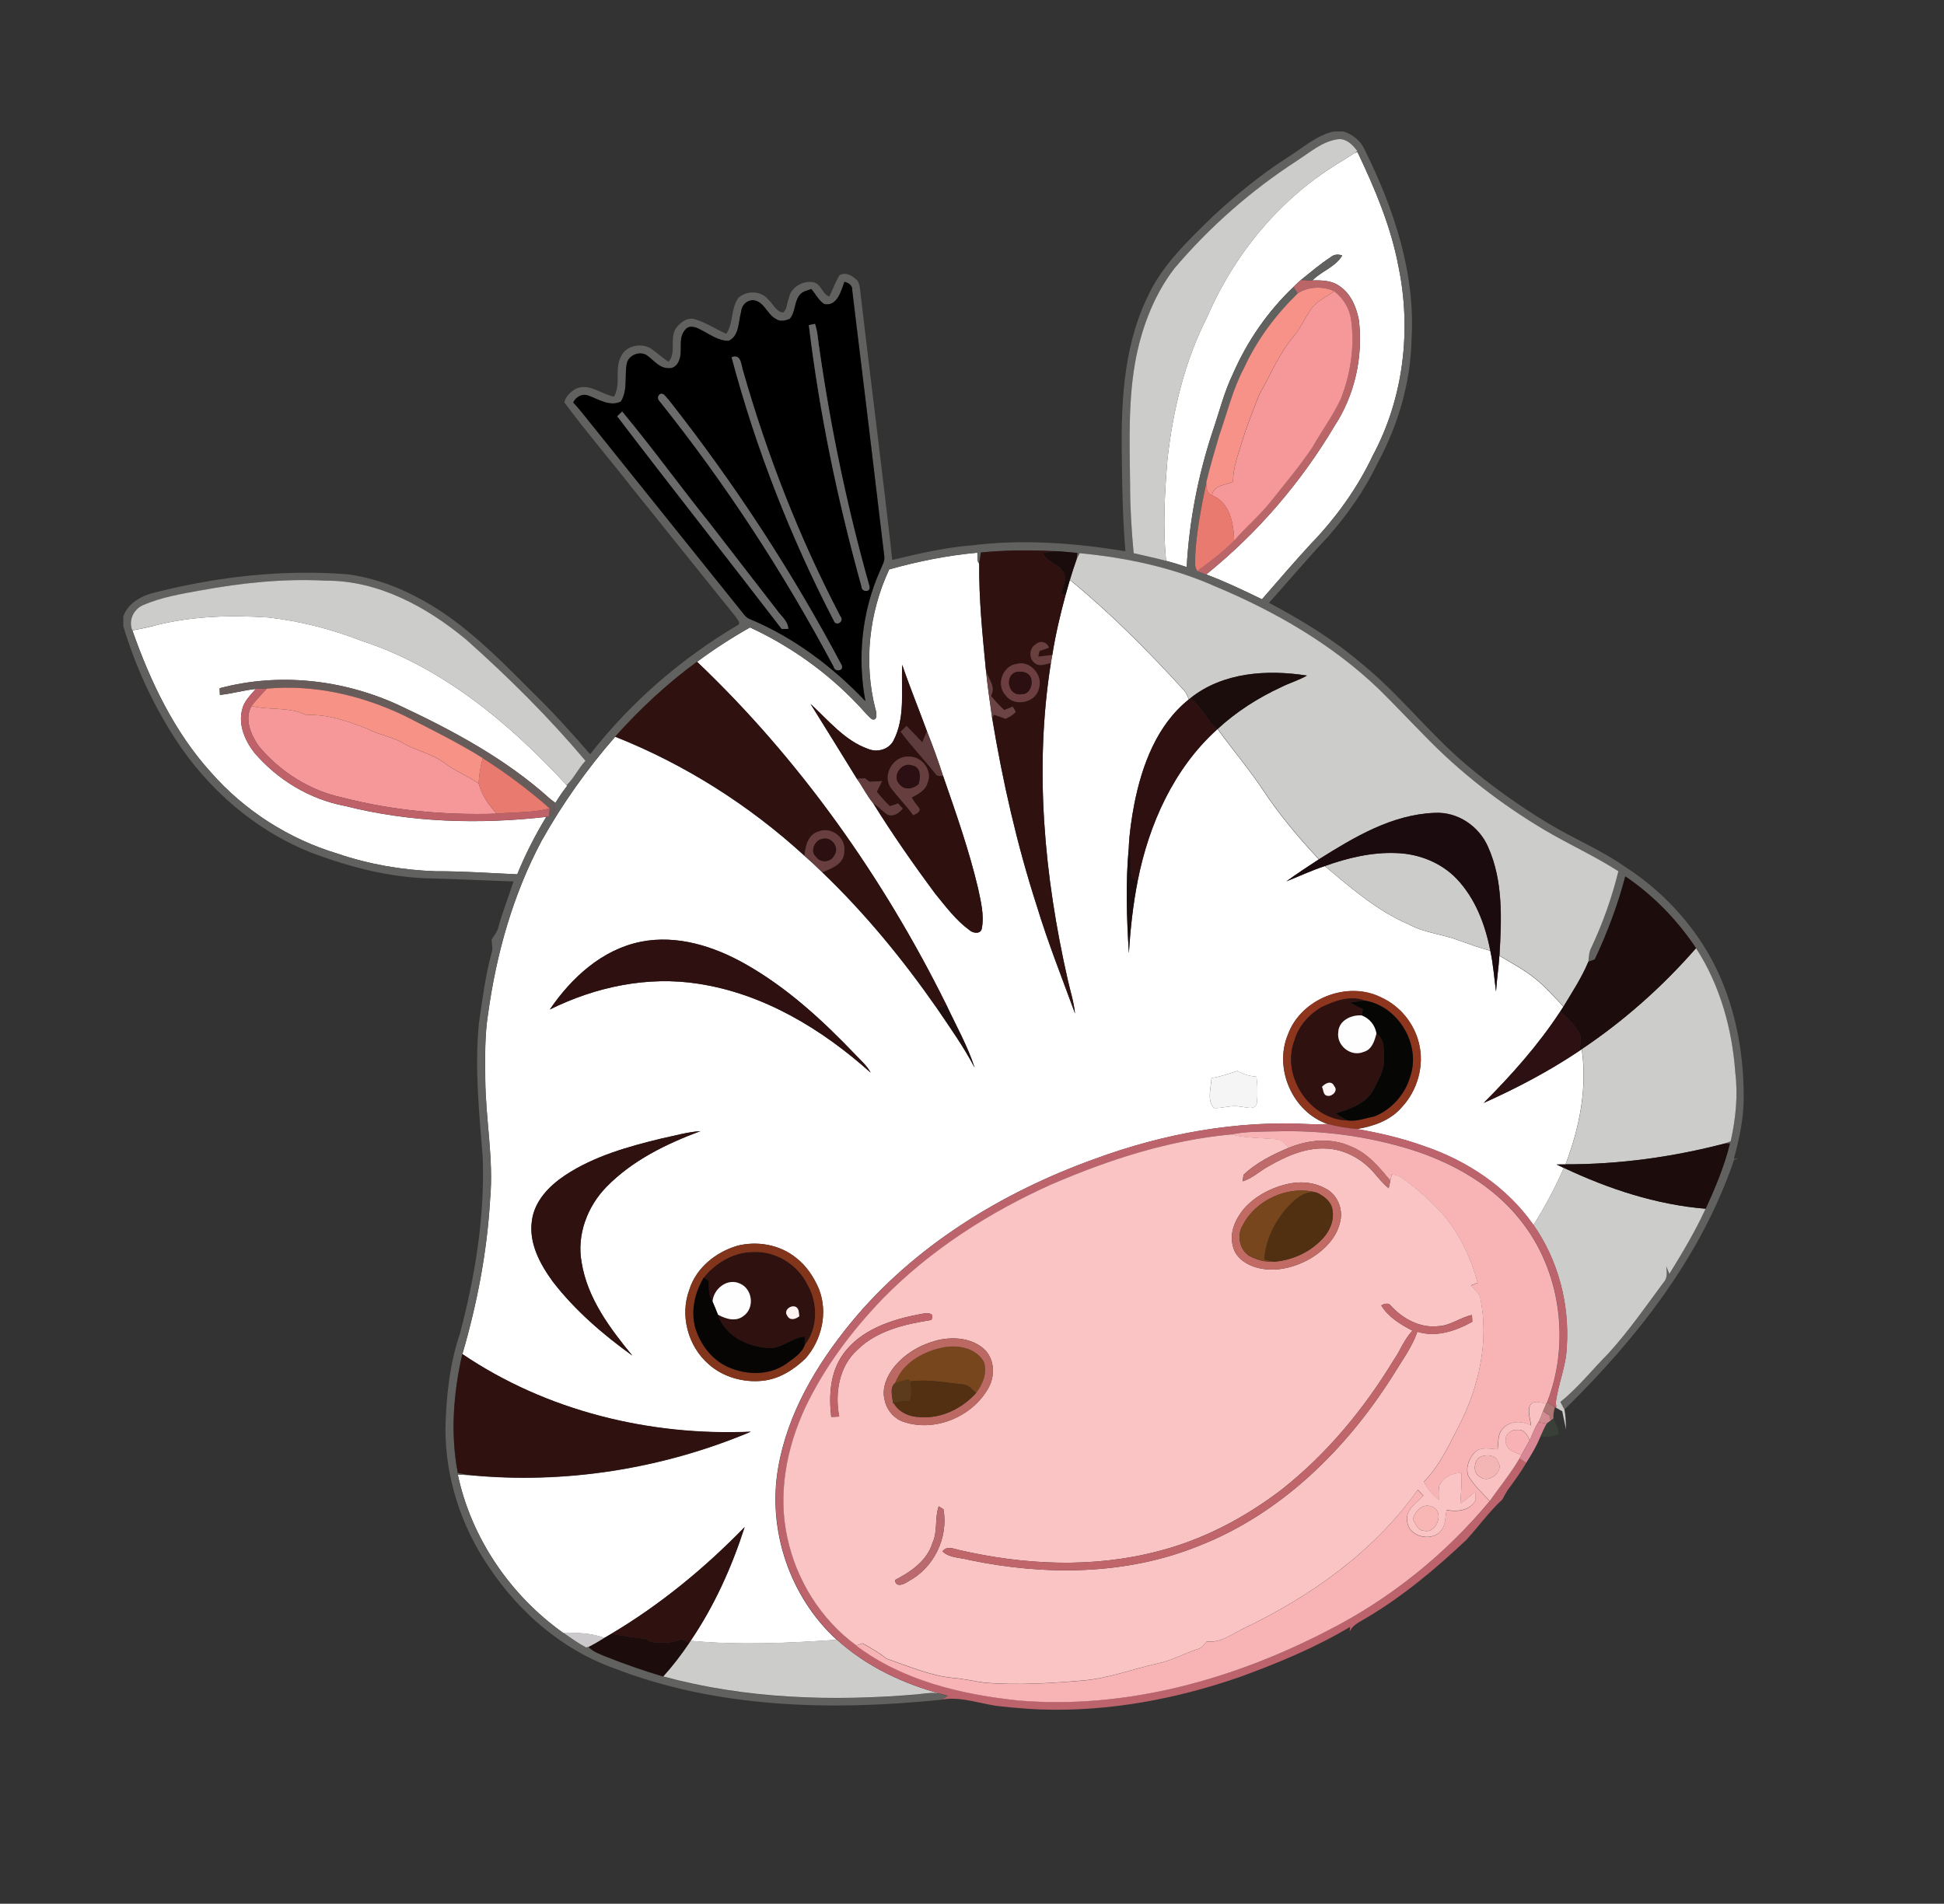 <?xml version="1.0" encoding="UTF-8"?>
<svg xmlns="http://www.w3.org/2000/svg" version="1.1" xmlns:xlink="http://www.w3.org/1999/xlink" viewBox="0 0 364.72 357.23">
  <rect x="0" y="0" width="364.72" height="357.23" fill="#333333" stroke="none"/>
  <defs>
    <style>
      .cls-1 {
        fill: #fefeff;
      }

      .cls-2 {
        fill: #1c0b0e;
      }

      .cls-3 {
        fill: #6c3e40;
      }

      .cls-4 {
        fill: #6b4345;
      }

      .cls-5 {
        fill: #c0666b;
      }

      .cls-6 {
        fill: #cccccb;
      }

      .cls-7 {
        fill: #f8b6b5;
      }

      .cls-8 {
        fill: #d18c91;
      }

      .cls-9 {
        fill: #bf6169;
      }

      .cls-10 {
        fill: #2d1011;
      }

      .cls-11 {
        fill: #f69799;
      }

      .cls-12 {
        fill: #070404;
      }

      .cls-13 {
        fill: #ba6669;
      }

      .cls-14 {
        fill: #e87a70;
      }

      .cls-15 {
        fill: #c06369;
      }

      .cls-16 {
        fill: #2c0f10;
      }

      .cls-17 {
        fill: #fff;
      }

      .cls-18 {
        fill: #2e100f;
      }

      .cls-19 {
        fill: #fac3c4;
      }

      .cls-20 {
        fill: none;
      }

      .cls-21 {
        fill: #f69286;
      }

      .cls-22 {
        fill: #f4b5b5;
      }

      .cls-23 {
        fill: #f8b1b5;
      }

      .cls-24 {
        fill: #fef5f5;
      }

      .cls-25 {
        fill: #2c0f12;
      }

      .cls-26 {
        fill: #200f0f;
      }

      .cls-27 {
        fill: #bd636c;
      }

      .cls-28 {
        fill: #bf6b6b;
      }

      .cls-29 {
        fill: #643e3e;
      }

      .cls-30 {
        fill: #2f1110;
      }

      .cls-31 {
        fill: #61615f;
      }

      .cls-32 {
        fill: #693e3e;
      }

      .cls-33 {
        fill: #513012;
      }

      .cls-34 {
        fill: #f69288;
      }

      .cls-35 {
        fill: #060604;
      }

      .cls-36 {
        fill: #2e1010;
      }

      .cls-37 {
        fill: #1c0d0d;
      }

      .cls-38 {
        fill: #1c0c0c;
      }

      .cls-39 {
        fill: #5c3b1c;
      }

      .cls-40 {
        fill: #f8b3b5;
      }

      .cls-41 {
        fill: #69403e;
      }

      .cls-42 {
        fill: #d98794;
      }

      .cls-43 {
        fill: #5e3b3d;
      }

      .cls-44 {
        fill: #675c5a;
      }

      .cls-45 {
        fill: #1a0c0d;
      }

      .cls-46 {
        fill: #82351a;
      }

      .cls-47 {
        fill: #bd6963;
      }

      .cls-48 {
        fill: #384038;
      }

      .cls-49 {
        fill: #c26b64;
      }

      .cls-50 {
        fill: #ad7675;
      }

      .cls-51 {
        fill: #fac1c2;
      }

      .cls-52 {
        fill: #f5f5f5;
      }

      .cls-53 {
        fill: #ba696e;
      }

      .cls-54 {
        fill: #8e351e;
      }

      .cls-55 {
        fill: #673e3e;
      }

      .cls-56 {
        fill: #78461c;
      }

      .cls-57 {
        fill: #6b6b6c;
      }

      .cls-58 {
        fill: #533012;
      }

      .cls-59 {
        fill: #fef2f2;
      }

      .cls-60 {
        fill: #ccc9cc;
      }

      .cls-61 {
        clip-path: url(#clippath);
      }

      .cls-62 {
        fill: #1e0d0e;
      }
    </style>
    <clipPath id="clippath">
      <rect class="cls-20" x="23.13" y="24.67" width="304.02" height="296.16"/>
    </clipPath>
  </defs>
  <!-- Generator: Adobe Illustrator 28.7.0, SVG Export Plug-In . SVG Version: 1.2.0 Build 136)  -->
  <g>
    <g id="Layer_1">
      <g class="cls-61">
        <path class="cls-17" d="M247.04,33.36c2.28-1.74,4.79-3.14,7.19-4.7l.46-.12c3.28,6.9,6.29,14.01,7.7,21.57,2.44,11.86.93,24.6-4.81,35.32-2.91,6.17-6.95,11.77-11.69,16.67-3.11,3.39-6.12,6.88-9.13,10.35-3.43-1.67-6.89-3.32-10.46-4.66,9.62-7.75,17.78-17.26,24.09-27.88,3.79-5.79,5.36-12.93,4.57-19.78-.45-2.42-1.46-4.93-3.55-6.38-1.47-1.13-3.41-1.19-5.18-1.13,1.7-1.76,4.35-2.53,5.59-4.69-.77-.27-1.54-.22-2.17.32-1.96,1.28-3.74,2.8-5.56,4.26-.48.41-.94.84-1.38,1.29-4.82,4.58-8.69,10.15-11.35,16.25-1.71,3.52-2.63,7.35-3.9,11.03-2.69,8.19-4.35,16.71-4.82,25.32-1.28-.43-2.57-.83-3.87-1.17-.61-6.3-.26-12.65.25-18.95,1.03-9.24,3.21-18.45,7.45-26.77,4.44-10.3,11.5-19.53,20.57-26.17"/>
        <path class="cls-17" d="M138.21,233.8c-3.97,1.19-7.61,4.13-8.88,8.18-1.83,4.83-.27,10.65,3.62,14.01,2.72,2.43,6.53,3.48,10.13,3.1,3.09-.32,5.85-2.07,8.04-4.19,3.05-3.46,4.23-8.61,2.53-12.98-.95-2.29-2.38-4.44-4.38-5.96-3.06-2.45-7.31-3.16-11.08-2.17M124.13,213.63c-6.3,1.53-12.69,3.31-18.14,6.93-2.96,1.97-5.74,4.83-6.2,8.52-.61,4.2,1.53,8.14,3.92,11.42,4.16,5.41,9.41,9.91,14.92,13.88-4.21-5.13-8.43-10.76-9.51-17.49-.95-5.14,1.06-10.49,4.66-14.18,4.85-4.96,11.22-8.07,17.64-10.46-2.48.16-4.87.88-7.29,1.38M227.29,202.27c-.06,1.81-.92,4.21.46,5.65,1.65.1,3.29-.62,4.95-.25,1.02.02,2.72.79,3.1-.65.16-1.66.15-3.33-.07-4.98-1.25-.11-2.48-.42-3.55-1.1-1.61.52-3.21,1.12-4.9,1.33M120.26,176.71c-7.26,1.43-13.06,6.76-17.1,12.72,8.57-4.25,18.36-6.33,27.88-4.83,12.23,1.87,23.22,8.53,32.31,16.68-.67-1.29-1.79-2.24-2.77-3.28-6.21-6.51-12.93-12.71-20.81-17.14-5.86-3.31-12.76-5.48-19.52-4.15M167.62,138.98c-.89,1.67-3.04,2.25-4.74,1.55-4.43-1.56-7.46-5.38-10.82-8.45,2.9,4.68,5.82,9.35,8.7,14.05,1.08,1.46,1.86,3.15,3.02,4.53,3.63,5.84,7.57,11.49,11.67,17.02,1.97,2.42,3.87,4.98,6.42,6.84.65.62,2.18.83,2.34-.35.47-2.5-.2-5.03-.7-7.47-1.7-7.17-4.15-14.13-6.56-21.08-.91-2.83-1.91-5.62-3.02-8.37-1.53-4.18-3.22-8.29-4.66-12.5-.22,4.74.64,9.84-1.64,14.23M166.82,106.84c5.41-1.52,10.94-2.62,16.54-3.14.11.67-.16,1.48.35,2.04-.07,6.52.58,13.04,1.21,19.53.29,3.14.77,6.26,1.2,9.38,1.98,11.95,4.66,23.81,8.39,35.35,2.07,6.84,4.72,13.47,7.17,20.18-.21-2.14-.88-4.19-1.35-6.27-4.42-19.43-6.31-39.7-3.18-59.47.09-.51.18-1.02.27-1.52.6-3.82,1.49-7.58,2.5-11.31.25-.93.51-1.86.79-2.79,7.65,6.26,14.64,13.31,21.3,20.61.51.51.76,1.18,1.02,1.83-5.96,4.75-8.77,12.3-10.21,19.56-.51,2.71-.93,5.46-1.05,8.22-.61,6.59-.4,13.24.02,19.83.28-4.59.78-9.16,1.67-13.67,2.1-10.57,6.76-20.97,14.86-28.3l.1-.1c2.79,3.87,5.91,7.51,8.55,11.5,3.07,4.63,6.66,8.9,10.45,12.96-2.06,1.34-4.11,2.68-6.09,4.13,2.4-.95,4.75-2.06,7.22-2.87,4.91,4.12,9.83,8.41,15.79,10.96,2.88,1.58,6.21,1.8,9.25,2.95,1.98.71,3.96,1.43,6,1.98.56,2.52.73,5.11,1.08,7.66.14-2.25.49-4.48.63-6.73,2.24,1.39,4.62,2.59,6.67,4.28,1.97,1.55,3.62,3.46,5.34,5.27-.2.31-.4.62-.6.93-4.1,6.26-9.09,11.87-14.37,17.16,6.22-2.78,12.28-5.97,17.94-9.77l.47-.33c1.07,7.36-.43,14.74-3.04,21.62-.42,0-1.28.01-1.7.02.46.21.92.43,1.38.65-1.62,3.71-3.54,7.28-5.7,10.72-4.95-7.12-12.49-12.11-20.64-14.85-4.05-1.46-8.27-2.45-12.5-3.17,3.06-.49,6.23-1.58,8.34-3.98,3.02-3.17,4.39-7.9,3.3-12.17-.92-3.71-3.56-6.93-7.04-8.52-6.36-3.24-15.07.22-17.52,6.92-2.69,6.38.86,14.55,7.44,16.81-1.12.04-2.23.09-3.34.02-13.69-.76-27.44,1.79-40.27,6.49-17.54,6.3-34.08,16.42-45.98,30.95-6.38,7.84-11.73,16.88-13.48,26.96-2.08,11.74,2.17,24.32,10.98,32.36-9.11.62-18.31,1.05-27.41.19,4.44-6.54,7.71-13.82,10.13-21.33-7.49,7.69-15.83,14.57-25.06,20.05-.42.25-.85.49-1.26.75-2.46-.97-5.14-.96-7.74-.98-9.87-7.03-17.22-17.77-19.74-29.67.71.01,1.41.05,2.12.09,17.92,1.77,36.26-1.16,52.84-8.13-18.94.83-38.33-3.88-54.11-14.57,2.77-9.46,4.64-19.2,5.21-29.05.69-7.56-.86-15.08-.91-22.63-.04-4.07-.11-8.17.53-12.21,1.55-11.27,4.69-22.41,10.06-32.48,3.9-6.94,8.54-13.49,13.78-19.48,13.07,5.18,25.14,12.84,35.51,22.34,1.15,1,2.26,2.05,3.36,3.12,8.03,7.7,15.12,16.36,21.48,25.48,2.47,3.65,5.05,7.26,7.09,11.18-1.33-4.11-3.49-7.9-5.31-11.8-11.83-23.87-27.46-45.99-46.78-64.38,3.18-2.36,6.5-4.52,9.95-6.46,7.61,3.52,14.55,8.49,20.31,14.58.85.87,1.6,1.85,2.54,2.63,1.15.45.9-1.31.67-1.93-2.22-8.68-1.19-18.04,2.58-26.14"/>
        <path class="cls-17" d="M28.95,117.4c6.99-1.8,14.28-2.01,21.45-1.53,5.97.68,11.81,2.2,17.41,4.37,15.21,4.95,27.81,15.51,38.5,27.09l.11.12c-.8,1.03-1.54,2.1-2.21,3.22-.25-.19-.74-.56-.98-.74-8.34-7.55-18.37-12.9-28.49-17.64-10.39-4.78-22.44-6.12-33.53-3.14.01.31.04.94.05,1.26,2.27-.24,4.46-.88,6.73-1.13-.99,1.16-2.2,2.27-2.55,3.83-.79,2.91.53,5.92,2.31,8.18,4.33,5.05,10.35,8.7,16.92,9.94,12.33,3.13,25.23,3.49,37.83,2.06-2.09,3.44-3.92,7.04-5.45,10.78-5.11-.22-10.21-.6-15.32-.58-6.26-.22-12.51-1.29-18.44-3.32-9.12-2.74-17.43-8.07-23.71-15.23-6.89-7.61-11.36-17.03-14.74-26.64,1.38-.25,2.76-.55,4.13-.88"/>
        <path class="cls-31" d="M37.53,110.81c-3.64.67-7.36,1.27-10.77,2.79-1.76.79-2.68,2.88-1.94,4.69,3.38,9.6,7.86,19.03,14.74,26.63,6.28,7.17,14.59,12.49,23.71,15.24,5.93,2.03,12.18,3.11,18.44,3.32,5.12-.02,10.21.36,15.32.57,1.52-3.73,3.35-7.34,5.45-10.78.12,0,.36-.02.48-.02,1.73-.45,1.16-2.38.26-3.33.24.19.73.56.97.74.67-1.11,1.41-2.19,2.22-3.21l-.11-.12c1.41-1.33,2.18-3.17,3.54-4.56-6.84-8.12-14.39-15.63-22.32-22.68-7.41-6.18-16.55-11.19-26.45-11.12-7.88-.42-15.79.42-23.55,1.85M158.42,52.88c-.65,1.74-1.31,4.61-3.77,4.18-1.07-.67-1.63-1.89-2.44-2.83-.79.29-1.72.44-2.24,1.18-.99,1.29-.72,3.17-1.82,4.43-.81.32-1.79.56-2.56.02-1.71-.87-2.2-3.33-4.3-3.54-1.23,0-2.15.95-2.23,2.14-.56,1.84-.31,4.54-2.36,5.49-1.96.03-3.61-1.28-5.3-2.11-.84-.47-2.14-.92-2.83.02-1.53,1.64-.3,4.09-1.25,5.96-.3.76-1.09,1.39-1.93,1.25-1.71.01-2.74-1.5-4.01-2.39-1.36-.91-3.5-.05-3.79,1.59-.43,2.36.24,4.94-1.11,7.09-2.09.98-4.12-.43-6.05-1.12-1.15-.48-2.39.2-2.87,1.29,1.39,1.47,2.58,3.12,3.87,4.67,9.29,11.59,18.59,23.18,27.89,34.76.38.51.79,1.02,1.43,1.23,8.23,3.44,15.49,8.94,21.62,15.38-1.55-8.22-.65-16.86,2.76-24.5.35-.9.96-1.79.77-2.8-1.97-16.61-3.97-33.22-6-49.81.07-.92-.69-1.37-1.46-1.57M243.33,30.16c-8.59,5.57-16.37,12.39-22.99,20.2-3.7,4.8-5.94,10.57-7.15,16.47-1.59,7.95-1.24,16.09-1.17,24.15,0,4.28.27,8.57.67,12.84,2.02.49,4.08.88,6.08,1.44,1.31.34,2.59.74,3.87,1.17.48-8.61,2.13-17.14,4.82-25.33,1.27-3.68,2.18-7.51,3.9-11.03,2.66-6.09,6.53-11.67,11.35-16.25.19.31.58.92.78,1.23-4.13,4.03-7.65,8.72-10.06,13.98-2.13,4-3.17,8.43-4.66,12.67-.84,2.9-1.72,5.8-2.42,8.74-.94,4.58-1.86,9.18-2.11,13.86.02.95-.24,2.03.38,2.86.56.21,1.12.42,1.68.64,3.58,1.35,7.03,2.99,10.46,4.66,3.01-3.48,6.02-6.97,9.13-10.36,4.73-4.9,8.77-10.5,11.69-16.67,5.74-10.71,7.26-23.46,4.81-35.32-1.41-7.56-4.42-14.66-7.7-21.57l-.46.12.44-.29c-.83-1.13-1.92-2.28-3.43-2.27-3.06.32-5.42,2.47-7.91,4.06M250.44,24.67h1.64c1.71.56,3.21,1.75,3.95,3.42,5.46,11.02,9.57,23.2,8.79,35.66-.17,8.09-2.53,16.06-6.37,23.16-2.39,5.02-5.62,9.61-9.28,13.78-3.8,4.05-7.39,8.29-11.09,12.43,6.08,3.21,12,6.82,17.25,11.29,7.07,5.71,12.63,13,19.53,18.89,4.88,4.14,10.09,7.87,15.57,11.18,4.71,2.86,9.87,4.96,14.39,8.13,6.81,4.36,12.53,10.44,16.38,17.55,4.21,7.91,5.98,16.95,5.94,25.86,0,3.88-.82,7.7-1.85,11.43.2-.01.61-.04.81-.05-.19.06-.58.19-.77.25-6.16,18.16-18.28,33.58-31.82,46.85-.25-.48-.5-.96-.76-1.44,3.32-2.69,5.97-6.08,8.99-9.09,3.79-4.16,7.01-8.81,10.36-13.33.81-.85.61-2,.51-3.04l.58,1.45c2.44-3.98,4.86-7.99,6.81-12.24,1.82-3.96,3.52-8.01,4.56-12.25-.23,0-.69,0-.93-.01.27-.11.81-.32,1.08-.43.91-4.19,1.38-8.5.85-12.78-.57-8.24-2.85-16.46-7.37-23.43-3.51-5.27-8.01-9.92-13.27-13.47-1.41,5.36-3.36,10.56-5.72,15.57-.31.11-.92.34-1.22.45.08-.91.12-1.84.57-2.66,2.16-4.59,3.86-9.38,5.07-14.3-4.46-2.88-9.33-5.07-13.9-7.77-8.2-4.87-15.82-10.77-22.45-17.64-2.82-2.85-5.56-5.78-8.41-8.6-8.83-8.52-19.62-14.74-30.89-19.45-8.03-3.56-16.73-5.4-25.44-6.23-.13.26-.41.8-.55,1.07.03-.28.09-.83.12-1.1-1.41-.13-2.81-.28-4.22-.34-4.62-.21-9.26-.22-13.86.25-.11.69-.23,1.38-.33,2.07-.51-.56-.24-1.37-.35-2.04-5.59.52-11.13,1.62-16.54,3.15-3.77,8.09-4.8,17.46-2.58,26.14.23.62.47,2.38-.67,1.93-.95-.78-1.7-1.76-2.54-2.63-5.76-6.1-12.7-11.06-20.31-14.58-3.45,1.94-6.77,4.1-9.95,6.46-5.6,4.11-10.72,8.87-15.35,14.05-5.24,5.99-9.88,12.53-13.78,19.48-5.38,10.07-8.51,21.21-10.06,32.48-.64,4.04-.57,8.14-.53,12.21.05,7.55,1.6,15.07.91,22.63-.56,9.85-2.44,19.6-5.21,29.05-1.67,7.28-2.27,14.94-.85,22.31.7.13,1.41.27,2.12.4-.71-.04-1.41-.07-2.12-.09,2.52,11.9,9.87,22.65,19.74,29.67,1.4.98,2.8,1.98,4.3,2.79.12-.02.36-.07.47-.1.87.87,2.03,1.29,3.14,1.76,3.56,1.42,7.19,2.68,10.86,3.78,15.49,4.23,31.74,4.73,47.66,3.36,1.54-.16,3.11-.47,4.64-.04.27.08.81.23,1.08.31-.35.24-.71.47-1.07.7-20.65,2.12-42.17,1.66-61.73-5.98-9.57-3.47-17.59-10.44-23.2-18.85-5.2-7.58-8.18-16.69-8.2-25.9.13-6.09.77-12.21,2.73-18,2.83-10.71,4.65-21.8,4.27-32.9-.65-8.38-1.55-16.81-.73-25.21.65-4.45,1.2-8.94,2.39-13.28.29-.82.02-1.65,0-2.48.41-.74,1.03-1.38,1.23-2.23.8-2.95,1.95-5.8,2.88-8.71-5.07-.16-10.14-.43-15.21-.56-7.69-.1-15.23-2.05-22.4-4.71-10.76-4.18-19.84-12.08-26.03-21.76-4.17-6.5-7.4-13.61-9.61-21v-1.55c.86-2.73,3.62-4.12,6.22-4.7,11.69-2.94,23.84-4.3,35.88-3.36,4.26.59,8.4,1.92,12.23,3.89,8.73,4.29,15.62,11.35,22.39,18.16,3.84,3.72,7.42,7.68,10.91,11.72,7.58-9.72,17.06-17.94,27.66-24.21.77-.32-.15-1.17-.36-1.59-6.51-8.07-12.98-16.17-19.49-24.25-4.18-5.35-8.62-10.52-12.65-15.97.23-1.17,1.29-2.12,2.34-2.65,2.47-.92,4.63,1.13,6.97,1.57,1.38-2.34.02-5.28,1.37-7.63.95-1.99,3.76-2.5,5.55-1.4,1.14.78,2.16,1.74,3.32,2.5,1.52-1.78.14-4.39,1.38-6.29.79-1.09,2.16-2.16,3.59-1.69,2.08.61,3.89,1.86,5.86,2.72,1.39-2.03.82-4.8,2.3-6.77,1.54-1.39,4.22-1.34,5.55.32.93.8,1.48,2.31,2.81,2.46.78-.61.69-1.8,1.07-2.66.35-2.05,2.58-3.37,4.55-3.04,1.52.24,1.65,2.24,3.06,2.69.64-1.33,1.14-2.73,1.9-4,1.22-.71,2.59.2,3.43,1.09.52,1.01.45,2.22.63,3.32,1.91,16.35,4.02,32.67,5.84,49.03,4.91-1.19,9.85-2.34,14.9-2.74,9.59-1.2,19.32-.45,28.84,1.1-.45-5.37-.6-10.74-.65-16.12-.22-10.6.05-21.66,4.71-31.41,2.72-6.11,7.7-10.74,12.39-15.35,4.31-3.98,8.86-7.73,13.81-10.91,2.93-1.8,5.55-4.28,9.01-5.03"/>
        <path class="cls-31" d="M249.64,48.27c.63-.54,1.4-.59,2.17-.32-1.24,2.16-3.89,2.93-5.59,4.69-.71,0-1.43-.05-2.14-.1,1.82-1.46,3.6-2.99,5.56-4.26"/>
        <path class="cls-6" d="M243.32,30.16c2.5-1.59,4.85-3.74,7.92-4.06,1.51-.01,2.6,1.14,3.43,2.27l-.44.29c-2.4,1.56-4.91,2.96-7.19,4.7-9.07,6.64-16.13,15.87-20.57,26.17-4.24,8.32-6.42,17.53-7.45,26.77-.51,6.3-.86,12.65-.25,18.95-2.01-.56-4.06-.95-6.08-1.44-.4-4.27-.67-8.55-.67-12.84-.08-8.06-.42-16.2,1.17-24.14,1.22-5.9,3.46-11.67,7.15-16.47,6.62-7.81,14.4-14.63,22.99-20.2"/>
        <path class="cls-6" d="M202.54,103.8c8.71.83,17.41,2.66,25.44,6.23,11.27,4.71,22.06,10.93,30.89,19.45,2.85,2.83,5.6,5.75,8.42,8.6,6.63,6.87,14.24,12.77,22.44,17.64,4.57,2.71,9.43,4.89,13.9,7.77-1.21,4.92-2.91,9.72-5.07,14.31-.44.82-.48,1.76-.56,2.66-1.23,2.96-3.01,5.66-4.66,8.4-1.72-1.82-3.37-3.72-5.34-5.28-2.05-1.69-4.43-2.89-6.67-4.27.4-6.81.72-14.02-2.13-20.38-1.67-3.89-5.7-6.64-9.99-6.41-8.01.28-15.15,4.56-21.75,8.71-3.79-4.06-7.38-8.33-10.45-12.96-2.65-3.98-5.76-7.63-8.55-11.5,3.52-3.24,7.6-5.85,11.94-7.85,1.57-.79,3.29-1.27,4.81-2.16-7.44-1.17-15.79-.64-21.88,4.25l-.27.22c-.26-.65-.52-1.32-1.02-1.83-6.66-7.3-13.64-14.35-21.3-20.61.39-1.33.83-2.63,1.28-3.94.14-.27.41-.8.55-1.06"/>
        <path class="cls-6" d="M37.53,110.81c7.75-1.43,15.66-2.27,23.55-1.85,9.89-.07,19.03,4.94,26.45,11.12,7.92,7.05,15.48,14.57,22.32,22.69-1.35,1.39-2.13,3.23-3.54,4.56-10.68-11.58-23.29-22.14-38.5-27.09-5.6-2.17-11.44-3.68-17.42-4.37-7.16-.48-14.46-.27-21.44,1.53-1.37.34-2.74.63-4.13.88-.74-1.8.18-3.89,1.94-4.69,3.4-1.51,7.13-2.12,10.77-2.79"/>
        <path class="cls-6" d="M248.57,162.5c4.29-1.54,8.83-2.62,13.41-2.43,4.2.13,8.39,1.78,11.32,4.84,3.49,3.67,5.35,8.57,6.3,13.48-2.04-.55-4.02-1.27-6-1.98-3.04-1.15-6.37-1.37-9.25-2.95-5.96-2.55-10.88-6.84-15.79-10.96"/>
        <path class="cls-6" d="M296.77,196.86c7.94-5.33,15.14-11.73,21.43-18.94,4.52,6.97,6.79,15.19,7.37,23.43.52,4.28.06,8.59-.86,12.78-.27.11-.81.32-1.07.43-9.76,2.55-19.82,3.94-29.91,3.92,2.62-6.87,4.12-14.26,3.04-21.62"/>
        <path class="cls-6" d="M293.41,219.14c8.37,3.96,17.32,6.91,26.59,7.67-1.95,4.25-4.36,8.27-6.81,12.24l-.58-1.44c.1,1.04.3,2.19-.51,3.04-3.35,4.52-6.56,9.16-10.36,13.33-3.01,3.02-5.66,6.4-8.99,9.09.26.48.51.96.76,1.44.25,1.22.25,2.48.3,3.72-.23-1.14-.49-2.27-.71-3.41-.34-.2-1.03-.59-1.38-.78l-.03-.02.26.08v-.36s-.1-.33-.1-.33c.4-3.59,1.97-7,2.09-10.66.53-8.03-1.61-16.28-6.24-22.89,2.16-3.43,4.08-7,5.7-10.72"/>
        <path class="cls-6" d="M129.32,308.27c.07-.1.2-.3.27-.4,9.1.86,18.3.43,27.41-.19,5.57,5.04,12.5,8.32,19.73,10.22-1.53-.44-3.1-.12-4.64.04-15.92,1.36-32.17.86-47.66-3.36,1.78-1.98,3.41-4.1,4.9-6.31"/>
        <path class="cls-13" d="M242.7,53.82c.44-.44.9-.87,1.38-1.28.71.05,1.43.1,2.14.1,1.77-.06,3.71,0,5.18,1.13,2.08,1.45,3.1,3.97,3.55,6.38.79,6.85-.78,13.99-4.57,19.78-6.31,10.62-14.47,20.13-24.09,27.88-.56-.22-1.12-.43-1.69-.64,2.4-1.77,4.84-3.57,6.93-5.72,2.18-2.55,4.79-4.71,6.88-7.34,2.65-3.36,5.45-6.62,7.81-10.19,1.72-3.05,3.82-5.87,5.31-9.04,1.84-4.71,2.64-9.88,1.93-14.91-.3-2.12-1.46-4.02-3.16-5.31-2.12-.99-4.86-.9-6.84.39-.2-.31-.59-.92-.78-1.23"/>
        <path d="M115.81,78.12c10.18,13.38,20.62,26.58,30.86,39.91.3,0,.92-.01,1.23-.01-.05-1.46-1.32-2.38-2.09-3.48-4.16-5.38-8.33-10.77-12.49-16.15-5.62-6.98-10.85-14.28-16.58-21.16-.23.22-.69.67-.92.9M123.79,73.98c-.4.37-.44.77-.14,1.18,12.47,15.57,23.39,32.36,32.77,49.96.15.98,1.9.86,1.51-.26-9.31-17.56-20.22-34.27-32.53-49.89-.47-.4-.84-1.37-1.61-.99M137.26,67.04c4.55,17.1,11.03,33.7,19.16,49.41.42,1.24,2.09.14,1.23-.81-7.64-14.62-13.67-30.07-18.21-45.93-.42-1.15-.35-3.38-2.18-2.67M151.75,61c1.99,16.56,5.41,32.95,9.87,49.02-.04,1.1,1.81,1.23,1.48-.06-4.09-14.52-7.19-29.33-9.34-44.26-.29-1.64-.31-3.33-.86-4.93-.29.06-.87.17-1.16.23M158.42,52.88c.77.2,1.54.66,1.46,1.57,2.03,16.6,4.03,33.21,6,49.81.19,1.01-.42,1.9-.77,2.8-3.41,7.65-4.31,16.29-2.76,24.5-6.12-6.44-13.38-11.93-21.62-15.37-.63-.21-1.04-.73-1.42-1.23-9.3-11.58-18.61-23.17-27.89-34.76-1.29-1.56-2.49-3.2-3.87-4.67.48-1.08,1.72-1.76,2.87-1.28,1.92.69,3.95,2.09,6.05,1.12,1.34-2.15.68-4.73,1.11-7.09.3-1.63,2.43-2.5,3.8-1.59,1.26.89,2.29,2.4,4,2.39.85.14,1.64-.49,1.94-1.25.94-1.87-.28-4.33,1.25-5.96.69-.94,2-.49,2.84-.02,1.7.83,3.34,2.14,5.3,2.11,2.05-.94,1.8-3.64,2.35-5.49.09-1.19,1.01-2.14,2.24-2.14,2.1.21,2.59,2.68,4.3,3.54.77.55,1.75.3,2.56-.02,1.09-1.25.83-3.13,1.82-4.43.52-.73,1.45-.88,2.24-1.18.81.94,1.37,2.15,2.44,2.83,2.45.43,3.12-2.44,3.77-4.18"/>
        <path class="cls-34" d="M243.48,55.04c1.98-1.29,4.72-1.38,6.84-.39-1.56,1.1-3.46,1.92-4.52,3.6-1.04,1.56-1.8,3.3-3,4.75-2.81,3.24-4.39,7.28-6.51,10.94-1.15,2.97-2.38,5.92-3.28,8.98-.75,2.43-1.68,4.86-1.68,7.45-1.4.71-3.69.62-3.94,2.57-1.06-.41-1.11-1.52-1.06-2.5.7-2.94,1.57-5.84,2.42-8.74,1.49-4.24,2.53-8.68,4.66-12.67,2.41-5.26,5.93-9.95,10.06-13.98"/>
        <path class="cls-11" d="M245.8,58.25c1.06-1.67,2.95-2.49,4.52-3.59,1.7,1.29,2.86,3.19,3.16,5.31.71,5.02-.09,10.2-1.93,14.91-1.49,3.17-3.59,5.99-5.31,9.04-2.37,3.57-5.16,6.83-7.81,10.19-2.09,2.64-4.7,4.8-6.88,7.34-.11-3.22-.78-7.14-4.15-8.51.24-1.95,2.53-1.85,3.94-2.56,0-2.59.93-5.02,1.69-7.45.89-3.06,2.13-6.01,3.28-8.98,2.11-3.67,3.7-7.71,6.5-10.95,1.2-1.45,1.96-3.19,3-4.75"/>
        <path class="cls-11" d="M47.19,132.48c3.4.84,7.08.09,10.27,1.7,3.96-.21,7.75,1.13,11.39,2.55,2.2,1.19,4.76,1.47,6.89,2.8,2.46,1.39,5.35,1.92,7.63,3.64,2,1.54,4.39,2.42,6.45,3.87.55,2.17,1.87,4,3.34,5.65-9.74.3-19.53-.6-28.98-3.04-6.12-1.32-11.67-4.87-15.66-9.66-1.46-2.12-2.72-5.05-1.34-7.51"/>
        <path class="cls-57" d="M151.75,61c.29-.06.87-.17,1.16-.22.54,1.59.56,3.28.85,4.92,2.15,14.94,5.25,29.74,9.35,44.26.33,1.29-1.52,1.17-1.49.06-4.46-16.08-7.88-32.46-9.87-49.03"/>
        <path class="cls-57" d="M137.26,67.03c1.84-.71,1.77,1.51,2.18,2.67,4.54,15.86,10.57,31.31,18.21,45.93.86.94-.81,2.05-1.23.81-8.13-15.72-14.61-32.31-19.16-49.41"/>
        <path class="cls-57" d="M123.79,73.98c.77-.38,1.14.6,1.61.99,12.31,15.62,23.22,32.33,32.53,49.89.39,1.12-1.36,1.24-1.51.26-9.37-17.6-20.3-34.39-32.77-49.96-.3-.41-.26-.8.14-1.18"/>
        <path class="cls-57" d="M115.8,78.12c.23-.22.69-.67.92-.9,5.73,6.88,10.97,14.18,16.59,21.16,4.15,5.39,8.32,10.77,12.49,16.15.77,1.11,2.05,2.02,2.09,3.48-.31,0-.93,0-1.23.01-10.24-13.34-20.68-26.53-30.86-39.91"/>
        <path class="cls-14" d="M224.24,104.3c.24-4.68,1.17-9.28,2.11-13.86-.05.98,0,2.09,1.06,2.5,3.37,1.36,4.04,5.28,4.15,8.5-2.09,2.15-4.53,3.95-6.93,5.72-.62-.83-.36-1.91-.38-2.86"/>
        <path class="cls-30" d="M190.73,124.59c-2.62.35-3.89,3.87-2.11,5.82,1.59,2.33,5.75,1.51,6.3-1.27.83-2.4-1.67-5.3-4.19-4.55M184.04,103.67c4.6-.46,9.25-.46,13.86-.25-.76.1-1.51.21-2.26.34.77,1.82,3.14,2.06,3.99,3.83.49,1.27-.25,2.57-.6,3.77.23.06.68.17.9.23-1.01,3.73-1.9,7.5-2.5,11.31-.89.11-1.78.22-2.65.33.06-.27.19-.81.25-1.07.58-.21,1.17-.41,1.76-.62-.3-1.07-1.63-1.42-2.44-.65-1.25.71-1.38,2.65-.23,3.51.87.79,2.06.17,3.04.02-3.14,19.77-1.24,40.04,3.18,59.47.47,2.08,1.14,4.13,1.35,6.27-2.45-6.7-5.09-13.34-7.17-20.18-3.73-11.54-6.41-23.39-8.39-35.35l.35-.53c.73.22,1.44.48,2.16.76.72-.31,1.4-.71,1.93-1.29-.14-.25-.42-.73-.56-.98-.54.2-1.08.42-1.61.63-.89-.83-1.74-1.71-2.49-2.67,1.12-1.92-.9-3.4-.98-5.29-.63-6.5-1.28-13.01-1.21-19.53.1-.69.21-1.38.33-2.07"/>
        <path class="cls-30" d="M115.42,138.22c4.63-5.18,9.74-9.94,15.35-14.06,19.33,18.39,34.95,40.51,46.78,64.38-.6.21-1.19.41-1.78.62-6.36-9.13-13.45-17.78-21.48-25.48,1.75-.75,4.14-1.57,4.09-3.89.4-2.6-2.47-4.77-4.86-3.73-1.95.58-2.41,2.74-2.59,4.5-10.37-9.49-22.44-17.15-35.51-22.34"/>
        <path class="cls-30" d="M85.9,276.37c-1.41-7.37-.82-15.03.85-22.3,15.79,10.7,35.17,15.4,54.11,14.57-16.58,6.97-34.92,9.89-52.84,8.13-.71-.13-1.41-.26-2.12-.4"/>
        <path class="cls-45" d="M195.64,103.76c.75-.13,1.5-.24,2.27-.35,1.41.06,2.81.21,4.22.35-.03.27-.09.82-.12,1.1-.45,1.3-.89,2.61-1.28,3.94-.27.93-.53,1.86-.79,2.8-.22-.06-.67-.17-.9-.23.35-1.21,1.09-2.51.6-3.78-.85-1.77-3.22-2-3.99-3.83"/>
        <path class="cls-41" d="M194.34,120.89c.81-.77,2.14-.42,2.44.65-.59.21-1.18.41-1.76.62-.06.27-.19.81-.25,1.07.88-.11,1.77-.22,2.66-.33-.09.51-.18,1.02-.27,1.52-.99.15-2.18.77-3.04-.02-1.16-.86-1.02-2.8.22-3.51"/>
        <path class="cls-3" d="M190.72,126.08c-2.39.64-1.56,4.66.92,4.17,1.55.12,2.21-1.83,1.78-3.05-.43-1.07-1.68-1.29-2.7-1.12M190.73,124.59c2.51-.75,5.02,2.15,4.19,4.55-.55,2.78-4.71,3.6-6.3,1.27-1.77-1.95-.51-5.47,2.11-5.82"/>
        <path class="cls-18" d="M167.13,147.8c1.32,1.79,2.93,3.36,4.22,5.17.5-.32,1.33-.48,1.15-1.25-.51-.68-1.07-1.33-1.46-2.09,1.18-.62,2.55-1.28,2.95-2.68,1.05-2.3-.99-5.02-3.42-4.97-2.88-.27-5.13,3.41-3.44,5.82M167.62,138.98c2.28-4.4,1.41-9.49,1.64-14.23,1.43,4.21,3.12,8.32,4.65,12.5-.29.68-.59,1.36-.88,2.05-.97-1.05-1.96-2.07-2.95-3.08-.28.27-.82.81-1.09,1.08,2.02,2.73,4.38,5.18,6.49,7.85.29.58.93.43,1.46.47,2.42,6.96,4.86,13.92,6.56,21.09.5,2.44,1.18,4.97.71,7.47-.16,1.18-1.69.97-2.34.35-2.54-1.86-4.44-4.42-6.42-6.84-4.1-5.52-8.04-11.18-11.67-17.02.92.64,1.72,1.42,2.58,2.11,1.14.63,2.31-.16,3.01-1.05-.22-.24-.66-.72-.88-.96-.51.17-1.02.34-1.53.52-.88-.85-1.7-1.75-2.46-2.71.33-.66.66-1.33.98-2-.78.04-1.56.08-2.34.13-.21-.16-.64-.49-.85-.65-.38.02-1.14.06-1.52.08-2.88-4.7-5.8-9.37-8.7-14.05,3.36,3.07,6.39,6.89,10.82,8.45,1.71.71,3.85.12,4.74-1.55"/>
        <path class="cls-4" d="M184.92,125.27c.09,1.9,2.1,3.37.99,5.3.75.96,1.59,1.84,2.49,2.67.53-.21,1.07-.42,1.61-.63.14.24.42.73.56.98-.53.58-1.21.98-1.93,1.29-.72-.27-1.43-.53-2.16-.76l-.35.53c-.43-3.12-.91-6.24-1.2-9.38"/>
        <path class="cls-16" d="M190.72,126.08c1.02-.17,2.27.05,2.7,1.12.43,1.22-.23,3.17-1.78,3.05-2.48.49-3.31-3.52-.92-4.17"/>
        <path class="cls-37" d="M223.31,131.03c6.1-4.89,14.44-5.42,21.88-4.25-1.52.88-3.24,1.36-4.81,2.16-4.34,2-8.42,4.61-11.94,7.85l-.1.1c-1.95-1.74-2.91-4.31-5.03-5.86"/>
        <path class="cls-44" d="M41.21,129.14c11.08-2.98,23.14-1.64,33.53,3.14,10.13,4.73,20.14,10.08,28.49,17.64.9.95,1.47,2.88-.26,3.33.05-.52.1-1.04.15-1.55-3.93-3.46-8.14-6.61-12.56-9.43-4.73-2.98-9.77-5.41-14.73-7.97-7.99-3.81-16.91-5.89-25.79-5.08-.69,0-1.38.02-2.06.04-2.27.26-4.46.89-6.73,1.13-.01-.32-.04-.94-.06-1.26"/>
        <path class="cls-9" d="M48,129.26c.68-.02,1.37-.04,2.06-.04-.98,1.07-1.98,2.12-2.87,3.26-1.38,2.47-.12,5.39,1.34,7.51,3.99,4.78,9.54,8.34,15.66,9.66,9.45,2.44,19.24,3.33,28.98,3.04,3.31-.33,6.73-.14,9.97-.99-.06.52-.11,1.03-.16,1.55-.12,0-.36.02-.48.02-12.6,1.43-25.5,1.07-37.83-2.06-6.57-1.23-12.59-4.88-16.92-9.94-1.78-2.27-3.09-5.28-2.31-8.18.35-1.55,1.57-2.66,2.55-3.83"/>
        <path class="cls-21" d="M50.06,129.22c8.87-.82,17.8,1.26,25.79,5.07,4.96,2.56,10,5,14.73,7.97-.42,1.56-.73,3.15-.76,4.77-2.06-1.45-4.45-2.33-6.45-3.87-2.28-1.72-5.17-2.25-7.63-3.64-2.13-1.33-4.7-1.61-6.89-2.79-3.64-1.42-7.43-2.76-11.39-2.55-3.19-1.61-6.87-.86-10.27-1.7.89-1.14,1.9-2.19,2.87-3.26"/>
        <path class="cls-36" d="M212.82,150.81c1.44-7.26,4.25-14.81,10.21-19.56l.27-.22c2.12,1.54,3.08,4.12,5.03,5.86-8.1,7.33-12.76,17.73-14.86,28.3-.29-.14-.86-.4-1.15-.53-.29-1.87.01-3.8-.55-5.63.12-2.76.53-5.51,1.05-8.22"/>
        <path class="cls-43" d="M168.98,137.3c.27-.27.82-.81,1.09-1.08,1,1.01,1.99,2.03,2.95,3.08.29-.69.59-1.37.88-2.05,1.1,2.75,2.11,5.54,3.02,8.37-.53-.04-1.17.11-1.46-.47-2.11-2.66-4.46-5.12-6.49-7.85"/>
        <path class="cls-14" d="M90.57,142.27c4.41,2.81,8.63,5.96,12.56,9.43-3.24.86-6.65.66-9.97.99-1.47-1.64-2.8-3.48-3.35-5.65.03-1.62.33-3.21.76-4.77"/>
        <path class="cls-55" d="M168.76,147.18c.97,1.18,2.58.89,3.58-.05.4-1.27.47-3.21-1.22-3.49-1.96-.73-3.9,2.03-2.36,3.55M167.13,147.8c-1.69-2.41.56-6.09,3.44-5.81,2.43-.06,4.47,2.66,3.42,4.97-.4,1.4-1.77,2.07-2.95,2.68.4.76.95,1.4,1.46,2.08.17.78-.66.93-1.16,1.25-1.29-1.81-2.9-3.38-4.22-5.17"/>
        <path class="cls-25" d="M168.76,147.18c-1.54-1.51.4-4.28,2.36-3.55,1.69.28,1.62,2.22,1.22,3.5-1.01.94-2.62,1.23-3.58.05"/>
        <path class="cls-29" d="M160.76,146.13c.38-.02,1.14-.06,1.52-.08.21.17.64.49.85.65.78-.05,1.56-.09,2.34-.13-.31.67-.64,1.34-.98,2,.76.95,1.58,1.86,2.46,2.71.51-.17,1.02-.34,1.53-.51.22.24.66.71.88.95-.7.88-1.87,1.67-3.01,1.05-.87-.69-1.67-1.48-2.59-2.11-1.15-1.38-1.94-3.07-3.01-4.53"/>
        <path class="cls-2" d="M247.44,161.25c6.6-4.15,13.74-8.43,21.75-8.71,4.29-.23,8.32,2.52,9.99,6.41,2.85,6.36,2.53,13.57,2.13,20.38-.14,2.25-.49,4.48-.63,6.73-.35-2.56-.52-5.14-1.08-7.66-.95-4.91-2.81-9.8-6.3-13.48-2.93-3.06-7.12-4.71-11.32-4.84-4.58-.19-9.12.9-13.41,2.43-2.47.81-4.81,1.92-7.22,2.87,1.98-1.44,4.04-2.79,6.09-4.13"/>
        <path class="cls-32" d="M154.28,157.41c-1.42.19-2.42,2.41-1.14,3.39.78,1.19,2.79,1.03,3.36-.27,1.1-1.45-.48-3.62-2.22-3.12M153.52,156.05c2.4-1.04,5.26,1.13,4.86,3.73.04,2.32-2.35,3.15-4.09,3.89-1.1-1.07-2.21-2.12-3.36-3.12.19-1.77.64-3.92,2.59-4.5"/>
        <path class="cls-16" d="M154.28,157.41c1.74-.5,3.32,1.66,2.22,3.12-.57,1.3-2.58,1.46-3.36.27-1.28-.98-.28-3.2,1.14-3.39"/>
        <path class="cls-62" d="M211.77,159.03c.57,1.83.26,3.76.55,5.63.29.13.86.4,1.15.53-.89,4.51-1.4,9.09-1.67,13.67-.42-6.59-.64-13.24-.02-19.83"/>
        <path class="cls-38" d="M304.93,164.45c5.26,3.56,9.76,8.21,13.27,13.47-6.29,7.21-13.49,13.61-21.43,18.94l-.47.33c.11-.9.37-1.82.23-2.73-.76-1.9-2.31-3.33-3.8-4.66.2-.31.4-.62.6-.92,1.65-2.74,3.43-5.44,4.66-8.4.31-.11.91-.34,1.22-.45,2.36-5.01,4.31-10.21,5.72-15.57"/>
        <path class="cls-38" d="M113.39,307.34c.42-.26.84-.5,1.26-.75,2.19.3,4.37.76,6.58.92.75.9,2.04.63,3.08.73,1.25.06,2.48-.23,3.64-.68.45.23.91.47,1.37.71-1.49,2.21-3.11,4.33-4.9,6.31-3.67-1.1-7.3-2.36-10.86-3.78-1.11-.46-2.27-.89-3.14-1.76,1.02-.52,2-1.1,2.97-1.71"/>
        <path class="cls-36" d="M120.25,176.71c6.76-1.34,13.66.84,19.52,4.15,7.88,4.44,14.6,10.63,20.8,17.14.98,1.04,2.1,1.99,2.77,3.28-9.09-8.15-20.08-14.82-32.31-16.68-9.52-1.5-19.31.58-27.88,4.83,4.04-5.95,9.84-11.28,17.1-12.71"/>
        <path class="cls-54" d="M248.01,188.95c-2.39,1.39-4.38,3.56-5.14,6.26-2.56,6.67,2.87,14.92,10.04,15.05,1.69.2,3.35-.47,5-.79,3.24-1.3,5.75-4.18,6.69-7.54,2.01-6-2.34-13.2-8.59-14.18-2.69-1.03-5.54.06-8,1.2M241.65,194.09c2.45-6.7,11.15-10.16,17.52-6.93,3.49,1.59,6.13,4.81,7.04,8.52,1.09,4.28-.28,9-3.3,12.17-2.11,2.4-5.28,3.49-8.34,3.98-1.86-.13-3.69-.46-5.48-.93-6.58-2.27-10.13-10.43-7.44-16.81"/>
        <path class="cls-30" d="M248.03,203.94c.28.55.18,1.54.99,1.67.91.2,2.09-.97,1.3-1.8-.5-1.15-1.7-.57-2.29.12M248.01,188.95c2.46-1.14,5.31-2.23,8-1.2-.92.11-1.83.26-2.75.4.81.4,1.61.8,2.42,1.2-.07.4-.14.79-.21,1.19-1.93-.14-4.29.92-4.4,3.11-.38,2.54,2.37,4.76,4.76,3.73,1.56-.4,2.06-2.08,2.4-3.46,1.63,1.08,1.35,3.19,1.41,4.88.07,2.01-1.02,3.77-1.88,5.5-1.33,2.74-4.45,3.79-7.16,4.62.71.53,1.47,1,2.3,1.34-7.17-.13-12.6-8.38-10.04-15.05.76-2.7,2.75-4.88,5.14-6.26"/>
        <path class="cls-30" d="M124.13,213.63c2.43-.5,4.81-1.21,7.29-1.38-6.42,2.39-12.79,5.5-17.63,10.46-3.61,3.69-5.62,9.04-4.67,14.18,1.09,6.72,5.3,12.35,9.52,17.48-5.51-3.98-10.76-8.48-14.92-13.88-2.39-3.27-4.53-7.22-3.93-11.41.46-3.68,3.23-6.54,6.2-8.52,5.45-3.62,11.85-5.4,18.14-6.93"/>
        <path class="cls-30" d="M147.7,246.89c.48.98,1.59.66,2.26.09-.11-.63,0-1.4-.65-1.76-.93-.44-2.36.68-1.61,1.66M132.04,239.73c2.21-2.78,5.63-4.77,9.22-4.8,4.23-.24,8.37,2.32,10.22,6.09,2.01,3.43,2.02,8.24-.51,11.38,0-.4,0-1.2,0-1.6-2.57.22-4.5,2.55-7.15,2.12-3.84-.3-7.92-2.37-9.15-6.26,1.45.83,3.43,1.43,4.86.22,2.09-1.51,1.64-5.04-.72-6.04-2.34-1.09-4.96.96-5.14,3.39-.77-1.14-.7-2.54-.7-3.85-.24-.16-.71-.5-.94-.66"/>
        <path class="cls-30" d="M114.65,306.59c9.23-5.48,17.58-12.36,25.06-20.05-2.42,7.51-5.68,14.79-10.13,21.33-.07.1-.2.3-.27.4-.46-.24-.92-.48-1.37-.71-1.16.46-2.39.74-3.64.68-1.04-.1-2.33.17-3.08-.73-2.21-.16-4.39-.62-6.58-.92"/>
        <path class="cls-35" d="M253.26,188.15c.92-.14,1.83-.29,2.75-.4,6.25.98,10.6,8.18,8.59,14.18-.94,3.36-3.46,6.23-6.69,7.54-1.64.33-3.3.99-4.99.79-.83-.34-1.59-.8-2.3-1.34,2.71-.83,5.83-1.88,7.16-4.62.86-1.74,1.95-3.49,1.87-5.5-.05-1.7.22-3.8-1.41-4.88-.27-1.56-1.29-2.81-2.76-3.38.07-.4.13-.8.21-1.19-.81-.4-1.62-.8-2.43-1.2"/>
        <path class="cls-26" d="M177.55,188.54c1.82,3.9,3.98,7.69,5.31,11.8-2.04-3.92-4.62-7.52-7.09-11.18.59-.21,1.18-.41,1.78-.62"/>
        <path class="cls-10" d="M278.36,206.96c5.28-5.29,10.27-10.91,14.37-17.16,1.49,1.33,3.05,2.76,3.8,4.66.13.91-.12,1.83-.23,2.73-5.66,3.8-11.72,6.99-17.94,9.77"/>
        <path class="cls-1" d="M251.08,193.65c.11-2.18,2.47-3.25,4.4-3.11,1.47.57,2.49,1.82,2.76,3.38-.35,1.38-.85,3.06-2.4,3.46-2.39,1.03-5.14-1.19-4.76-3.73"/>
        <path class="cls-1" d="M133.68,244.25c.18-2.43,2.8-4.49,5.14-3.39,2.36,1,2.8,4.53.72,6.04-1.44,1.2-3.41.6-4.86-.22-.32-.82-.64-1.64-1-2.43"/>
        <path class="cls-52" d="M227.29,202.27c1.69-.21,3.29-.8,4.9-1.33,1.07.68,2.3.99,3.55,1.1.22,1.65.23,3.32.07,4.98-.38,1.44-2.08.67-3.1.65-1.66-.38-3.3.35-4.95.25-1.38-1.45-.52-3.84-.46-5.65"/>
        <path class="cls-24" d="M248.03,203.94c.59-.69,1.8-1.28,2.29-.12.79.83-.39,2-1.3,1.8-.81-.13-.71-1.12-.99-1.67"/>
        <path class="cls-27" d="M205.48,217.42c12.83-4.71,26.58-7.25,40.27-6.49,1.11.06,2.23.02,3.35-.02,1.79.47,3.62.8,5.48.93,4.24.73,8.45,1.72,12.51,3.17,8.14,2.73,15.69,7.73,20.64,14.85,4.63,6.62,6.77,14.87,6.24,22.89-.12,3.66-1.7,7.08-2.09,10.66l.1.33v.36s-.26-.08-.26-.08c-.49-.3-.94-.63-1.41-.95,4.33-11.16,2.53-24.67-5.01-34.09-5.09-6.46-12.52-10.69-20.26-13.18-8.26-2.6-16.97-3.77-25.63-3.52-2.81.06-5.65,0-8.42.59-11.61,1.08-22.85,4.7-33.52,9.3-11.72,5.27-22.77,12.28-31.8,21.49-5.81,6.06-10.97,12.88-14.58,20.49-3.5,7.54-5.17,16.16-3.36,24.37,1.71,8.01,6.3,15.4,12.94,20.25,8.74,6.6,19.76,9.2,30.47,10.31,20.2,1.69,40.41-3.97,58.23-13.24,11.55-5.91,21.87-14.19,30.15-24.18,1.83-2.69,3.94-5.19,5.58-8.02.31.21.95.62,1.26.82-1.03,1.81-2.27,3.47-3.49,5.14-.37.57-.69,1.15-1,1.76-2.49,2.3-4.47,5.09-6.76,7.59-5.78,5.45-11.9,10.59-18.76,14.64-1.15.73-2.58,1.26-3.14,2.61.02-.24.07-.7.1-.93-6.54,3.9-13.61,6.83-20.76,9.43-11.9,4.13-24.51,6.49-37.14,6.08-1.96-.06-3.91-.24-5.86-.4-.38-.04-1.15-.12-1.54-.16-3.78-.32-7.44-1.96-11.25-1.31.36-.23.72-.47,1.07-.7-.27-.08-.82-.24-1.08-.31-7.22-1.9-14.16-5.18-19.73-10.22-8.81-8.04-13.06-20.63-10.98-32.36,1.76-10.07,7.1-19.11,13.48-26.95,11.9-14.53,28.44-24.65,45.98-30.95"/>
        <path class="cls-40" d="M230.97,212.88c2.77-.59,5.6-.53,8.42-.59,8.66-.25,17.37.92,25.63,3.52,7.73,2.49,15.16,6.71,20.25,13.18,7.55,9.42,9.34,22.93,5.01,34.09-.05.09-.14.26-.19.35-.99-.26-2.53-.8-3.11.41-.4,1.18.11,2.46.23,3.66-1.66-.93-3.96-.92-5.27.58-1.04,1.01-.78,2.58-.99,3.89-1.35-.07-2.87-.49-4.07.36-1.21,1.1-1.95,2.91-1.46,4.53,1.03,1.84,2.64,3.27,4.06,4.82-8.28,9.99-18.6,18.27-30.15,24.18-17.81,9.27-38.03,14.93-58.23,13.24-10.71-1.12-21.73-3.71-30.47-10.31.3-.1.89-.3,1.19-.4,1.57.87,3.13,1.77,4.54,2.9,4.07,1.38,8.08,3.15,12.4,3.58,2.06.16,4.08.66,6.14.92,6,.47,12.03.09,18.02-.41,4.87-.35,9.46-2.16,14.19-3.21,2.65-.52,5.02-1.87,7.57-2.71.78-.19,1.21-.87,1.71-1.43,2.54.31,4.65-1.33,6.81-2.39,12.68-6.05,24.62-14.48,32.78-26.07.35.36.69.74,1.05,1.12-1.38,1.37-3.52,2.74-3,5.01.46,2.9,4.94,3.72,6.5,1.31.69-1.08.63-2.43.84-3.64,2.03.36,4.38.17,5.47-1.85-.02-.41-.07-1.21-.09-1.61-.86.82-1.77,1.6-2.78,2.23.14-1.91.29-3.82.23-5.73-1.67,0-3.45.8-4.16,2.38-.22.88-.12,1.79-.13,2.69-1.14-.96-2.14-2.07-2.78-3.43,2.95-2.93,4.65-6.79,6.56-10.42,3.78-7.34,5.69-15.85,4.04-24.04-.3-.96-1.15-1.6-1.77-2.36.31-.12.95-.38,1.27-.51-1.23-4.49-3.24-8.82-6.19-12.44-2.33-2.64-4.96-5.02-7.81-7.1-.61-.49-1.36-.68-2.11-.82-.07.3-.21.88-.29,1.18-2.1-2.52-4.27-5.19-7.42-6.41-3.68-1.69-7.98-1.26-11.64.26-.74-.61-1.35-1.61-2.41-1.61-2.82-.24-5.67-.21-8.43-.88"/>
        <path class="cls-19" d="M174.93,289.58c-1.04,3.32-4.07,5.38-7.01,6.9.09,1.49,1.71.83,2.46.26,4.82-2.5,7.57-8.18,6.63-13.52-.22-.14-.66-.43-.89-.57-.8,2.22-.15,4.74-1.2,6.93M265.07,285.13c.57.76.88,2.09,2.05,2.1,2.53.66,3.99-3.84,1.42-4.54-1.72-.66-3.09.92-3.47,2.44M175.45,251.61c-3.01.82-5.79,2.52-7.76,4.96-1.28,1.67-2.25,3.82-1.76,5.97.31,1.78,1.5,3.36,3.15,4.1,5.98,2.31,13.31-.68,16.37-6.21,1.23-2.21,1.17-5.17-.61-7.08-2.44-2.39-6.25-2.61-9.4-1.75M158.12,254.2c-2.4,3.38-2.63,7.69-2.17,11.68.5-.02,1-.05,1.5-.07-.86-4.36-.04-9.45,3.41-12.52,3.66-3.63,8.94-4.82,13.86-5.6.85-1.63-1.22-1.28-2.14-1.08-5.37,1-11.18,2.92-14.47,7.59M259.15,244.97c1.35,2.21,3.62,3.57,5.86,4.73-1.57,1.59-2.3,3.77-3.58,5.57-5.58,9.2-12.58,17.64-21.06,24.31-6.86,5.22-14.64,9.34-23.02,11.48-12.24,3.24-25.22,2.62-37.46-.22-1.04-.26-2.29-.79-3.07.27,1.32,1.28,3.36,1.14,5.05,1.62,14.2,2.96,29.43,2.86,43.01-2.64,15.39-6,27.67-18.1,36.39-31.89,1.64-2.71,3.59-5.29,4.65-8.31,3.52,1.12,7.21-.15,10.3-1.87-.01-.32-.04-.95-.06-1.27-2.22.47-4.1,2.05-6.44,2.11-3.35.35-6.53-1.41-8.75-3.81-.44-.66-1.26-.44-1.82-.09M241.16,222.26c-2.93.74-5.72,2.25-7.74,4.51-1.61,1.92-2.83,4.52-2.11,7.07.42,1.99,2.24,3.31,4.08,3.9,3.52,1.14,7.39.19,10.52-1.62,2.58-1.55,4.95-3.94,5.55-6.99.55-2.37-.62-5.08-2.85-6.14-2.27-1.25-4.98-1.37-7.45-.73M197.45,222.17c10.67-4.6,21.9-8.22,33.52-9.3,2.76.68,5.61.64,8.42.88,1.07,0,1.67,1.01,2.41,1.61-3.03,1.3-6.1,2.79-8.5,5.09-.04.3-.13.92-.17,1.22,1.8-.53,3.16-1.89,4.78-2.78,3.26-1.87,6.88-3.54,10.73-3.38,3.5.09,6.8,1.88,9.08,4.49.89,1.04,1.75,2.1,2.81,2.97.08-.37.24-1.1.32-1.46.07-.3.22-.88.28-1.18.75.14,1.5.33,2.11.82,2.84,2.07,5.48,4.46,7.81,7.1,2.95,3.62,4.96,7.95,6.19,12.44-.32.13-.96.38-1.27.5.62.76,1.48,1.4,1.77,2.36,1.65,8.19-.26,16.7-4.04,24.04-1.92,3.63-3.61,7.49-6.56,10.42.63,1.36,1.64,2.47,2.78,3.43,0-.9-.09-1.81.13-2.69.71-1.58,2.49-2.37,4.16-2.38.06,1.92-.09,3.83-.22,5.73,1.01-.63,1.92-1.41,2.78-2.23.02.4.07,1.21.09,1.61-1.09,2.02-3.44,2.21-5.47,1.85-.21,1.22-.15,2.57-.84,3.65-1.56,2.41-6.05,1.59-6.5-1.31-.52-2.27,1.63-3.64,3-5.01-.35-.37-.7-.75-1.05-1.12-8.17,11.6-20.11,20.03-32.79,26.08-2.15,1.07-4.26,2.7-6.8,2.39-.5.55-.93,1.24-1.71,1.43-2.55.84-4.92,2.19-7.57,2.71-4.73,1.05-9.32,2.85-14.19,3.2-5.99.51-12.01.88-18.02.41-2.05-.26-4.07-.76-6.14-.92-4.32-.43-8.33-2.21-12.4-3.58-1.41-1.13-2.96-2.03-4.54-2.9-.3.1-.89.3-1.19.4-6.64-4.85-11.23-12.24-12.94-20.25-1.81-8.21-.14-16.83,3.36-24.37,3.61-7.61,8.76-14.43,14.58-20.49,9.03-9.21,20.08-16.23,31.8-21.49"/>
        <path class="cls-28" d="M241.8,215.37c3.66-1.52,7.96-1.95,11.64-.26,3.15,1.23,5.32,3.89,7.42,6.41-.09.36-.25,1.1-.32,1.46-1.07-.87-1.92-1.94-2.81-2.97-2.28-2.6-5.58-4.4-9.08-4.49-3.85-.15-7.47,1.51-10.73,3.38-1.62.89-2.98,2.24-4.78,2.78.04-.3.13-.92.17-1.22,2.4-2.31,5.47-3.79,8.5-5.09"/>
        <path class="cls-38" d="M293.73,218.48c10.09.02,20.16-1.37,29.91-3.92.23,0,.69.01.92.01-1.04,4.24-2.73,8.29-4.56,12.25-9.27-.76-18.22-3.71-26.59-7.67-.46-.21-.92-.43-1.38-.65.42,0,1.28-.01,1.7-.01"/>
        <path class="cls-49" d="M233.1,230c-1.08,1.86-.55,4.52,1.3,5.68,1.41.74,3.01,1.19,4.62,1.08,3.11-.24,6.19-1.52,8.47-3.68,1.69-1.5,2.93-3.76,2.5-6.08-.22-1.54-1.59-2.55-2.89-3.19-5.27-1.5-11.54,1.29-13.99,6.2M241.16,222.26c2.47-.64,5.18-.52,7.45.73,2.22,1.06,3.4,3.77,2.85,6.14-.6,3.05-2.96,5.44-5.55,6.99-3.12,1.81-7,2.76-10.52,1.62-1.84-.58-3.66-1.91-4.08-3.9-.72-2.54.5-5.14,2.11-7.07,2.02-2.26,4.81-3.77,7.74-4.51"/>
        <path class="cls-56" d="M233.1,230c2.45-4.91,8.72-7.7,13.99-6.2-2.62-.52-4.5,1.59-6.06,3.33-2.1,2.62-3.63,5.83-3.82,9.21.6.14,1.2.27,1.81.4-1.61.12-3.21-.34-4.62-1.08-1.85-1.15-2.37-3.82-1.29-5.68"/>
        <path class="cls-56" d="M167.93,259.52c1.34-3.71,5.12-5.88,8.8-6.64,2.8-.62,6.37-.03,7.87,2.71.66,2.07-.23,4.14-1.47,5.79-.74-.62-1.39-1.53-2.42-1.59-3.28-.33-6.57-1.02-9.87-.58-.1-.09-.31-.26-.41-.35-.83.21-1.67.42-2.49.67"/>
        <path class="cls-33" d="M241.03,227.14c1.56-1.75,3.45-3.85,6.06-3.33,1.3.64,2.67,1.65,2.89,3.19.43,2.32-.81,4.58-2.5,6.08-2.28,2.15-5.35,3.44-8.47,3.68-.61-.13-1.21-.26-1.8-.4.19-3.38,1.72-6.59,3.82-9.21"/>
        <path class="cls-46" d="M132.04,239.73c-1.69,2.81-2.49,6.27-1.59,9.48.94,3.09,3.09,5.92,6.06,7.3,3.48,1.56,7.76,1.66,10.98-.58,1.3-.98,2.91-1.92,3.48-3.52,2.53-3.14,2.51-7.95.51-11.38-1.85-3.77-5.99-6.33-10.22-6.09-3.59.02-7.02,2.02-9.22,4.8M138.21,233.8c3.76-.99,8.01-.27,11.08,2.17,1.99,1.51,3.42,3.67,4.38,5.96,1.7,4.36.52,9.52-2.53,12.98-2.19,2.12-4.95,3.87-8.04,4.19-3.6.38-7.41-.67-10.13-3.1-3.89-3.37-5.45-9.18-3.62-14.02,1.27-4.05,4.92-6.98,8.88-8.18"/>
        <path class="cls-12" d="M130.45,249.21c-.89-3.22-.1-6.67,1.59-9.48.24.17.7.5.94.66,0,1.31-.07,2.71.7,3.85.36.79.68,1.61,1,2.42,1.23,3.89,5.32,5.96,9.15,6.26,2.65.43,4.57-1.9,7.15-2.13,0,.4,0,1.2,0,1.6-.57,1.61-2.18,2.54-3.48,3.52-3.22,2.25-7.5,2.14-10.98.58-2.97-1.37-5.12-4.2-6.06-7.29"/>
        <path class="cls-5" d="M259.15,244.97c.56-.35,1.39-.57,1.82.09,2.22,2.4,5.4,4.15,8.75,3.81,2.34-.06,4.21-1.64,6.44-2.11.01.32.05.95.06,1.28-3.09,1.71-6.78,2.99-10.3,1.86-1.07,3.02-3.01,5.59-4.65,8.31-8.73,13.78-21,25.88-36.39,31.88-13.59,5.51-28.81,5.6-43.01,2.64-1.69-.48-3.73-.35-5.05-1.62.78-1.06,2.03-.52,3.06-.27,12.25,2.84,25.23,3.46,37.47.22,8.38-2.13,16.16-6.26,23.02-11.48,8.48-6.67,15.47-15.11,21.06-24.32,1.28-1.8,2.01-3.98,3.58-5.57-2.24-1.15-4.51-2.52-5.86-4.72"/>
        <path class="cls-59" d="M147.7,246.89c-.76-.99.67-2.11,1.61-1.66.64.36.55,1.13.65,1.76-.67.57-1.77.88-2.26-.09"/>
        <path class="cls-15" d="M158.12,254.2c3.29-4.66,9.1-6.58,14.47-7.59.92-.2,2.99-.55,2.14,1.08-4.92.78-10.19,1.97-13.86,5.6-3.46,3.07-4.27,8.16-3.41,12.52-.5.02-1,.04-1.5.07-.46-3.99-.23-8.3,2.17-11.68"/>
        <path class="cls-47" d="M167.93,259.52c-1.09.85-.49,2.64-.37,3.84l.14-.04c.99,1.73,2.97,2.56,4.9,2.59,3.99.33,7.91-1.61,10.54-4.53,1.24-1.65,2.12-3.72,1.47-5.79-1.5-2.74-5.07-3.32-7.87-2.71-3.68.77-7.46,2.94-8.8,6.64M175.45,251.61c3.14-.86,6.95-.64,9.4,1.75,1.78,1.9,1.84,4.87.61,7.08-3.06,5.53-10.39,8.52-16.37,6.21-1.65-.74-2.84-2.33-3.15-4.1-.5-2.15.48-4.3,1.76-5.97,1.97-2.43,4.75-4.13,7.76-4.96"/>
        <path class="cls-39" d="M167.93,259.52c.82-.25,1.66-.46,2.49-.67.1.09.31.26.41.35.15,1.23.26,2.49-.12,3.7-1.02-.06-2.04.09-3.01.42l-.14.04c-.11-1.2-.72-2.99.37-3.84"/>
        <path class="cls-58" d="M170.83,259.21c3.3-.44,6.59.25,9.87.58,1.04.06,1.69.98,2.43,1.59-2.63,2.92-6.54,4.86-10.54,4.53-1.92-.03-3.91-.86-4.9-2.59.97-.32,1.99-.48,3.01-.41.39-1.21.27-2.47.12-3.71"/>
        <path class="cls-51" d="M277.56,273.47c-1.07.78-1.28,3.04.12,3.65,1.56,1.36,4.58-1.01,3.38-2.8-.5-1.4-2.38-1.48-3.51-.85M287,263.83c.58-1.21,2.12-.68,3.11-.42-.14.31-.42.95-.56,1.26-.29.73-.53,1.49-.91,2.19-.72,1.04-1.12,2.26-1.64,3.4-.43-.92-1.01-2.13-2.23-1.95-1.31-.16-2.58.99-2.24,2.36.14,1.53,1.79,1.79,2.9,2.39l-.34.6c-1.64,2.83-3.74,5.33-5.58,8.01-1.41-1.55-3.03-2.97-4.06-4.82-.49-1.62.25-3.42,1.46-4.53,1.19-.85,2.72-.44,4.07-.36.21-1.31-.04-2.88,1-3.89,1.31-1.51,3.62-1.51,5.27-.58-.12-1.2-.63-2.48-.23-3.66"/>
        <path class="cls-50" d="M290.29,263.07c.46.32.92.65,1.41.95l.03.02c-.21.69-.32,1.42-.29,2.15l-.53.41c-.05-.26-.16-.77-.21-1.03-.43-.25-.91-.45-1.16-.9.14-.31.43-.94.57-1.26.05-.09.14-.26.19-.35"/>
        <path class="cls-8" d="M288.63,266.87c.37-.7.62-1.46.91-2.19.25.45.73.66,1.16.9.05.26.16.77.21,1.03-.19.14-.56.4-.74.53-.38-.07-1.15-.2-1.54-.27"/>
        <path class="cls-48" d="M290.17,267.13c.19-.13.56-.4.74-.53l.53-.41c.46.94.87,1.92,1.05,2.96-1.13.41-2.32.53-3.51.45.36-.84.73-1.68,1.19-2.47"/>
        <path class="cls-42" d="M286.99,270.27c.52-1.15.92-2.36,1.64-3.4.39.07,1.16.2,1.54.27-.45.79-.83,1.63-1.19,2.47-.69,1.72-1.64,3.32-2.64,4.87-.31-.2-.94-.61-1.26-.82l.34-.59c.51-.94,1.04-1.87,1.57-2.8"/>
        <path class="cls-23" d="M282.51,270.68c-.34-1.37.93-2.52,2.24-2.36,1.22-.17,1.81,1.03,2.23,1.95-.53.93-1.07,1.86-1.57,2.8-1.11-.6-2.76-.86-2.9-2.39"/>
        <path class="cls-22" d="M277.56,273.47c1.13-.63,3.01-.55,3.51.85,1.2,1.78-1.82,4.16-3.38,2.8-1.4-.61-1.19-2.86-.12-3.65"/>
        <path class="cls-7" d="M265.07,285.13c.37-1.52,1.75-3.1,3.47-2.44,2.58.7,1.11,5.2-1.42,4.54-1.17-.01-1.48-1.34-2.05-2.09"/>
        <path class="cls-53" d="M174.93,289.58c1.05-2.18.4-4.71,1.2-6.93.22.14.67.42.89.57.94,5.34-1.81,11.02-6.63,13.52-.75.57-2.38,1.22-2.46-.26,2.94-1.52,5.97-3.58,7.01-6.9"/>
        <path class="cls-60" d="M105.64,306.35c2.6.02,5.28.02,7.74.99-.97.61-1.95,1.19-2.97,1.7-.11.03-.35.07-.47.1-1.51-.81-2.9-1.81-4.3-2.79"/>
      </g>
    </g>
  </g>
</svg>